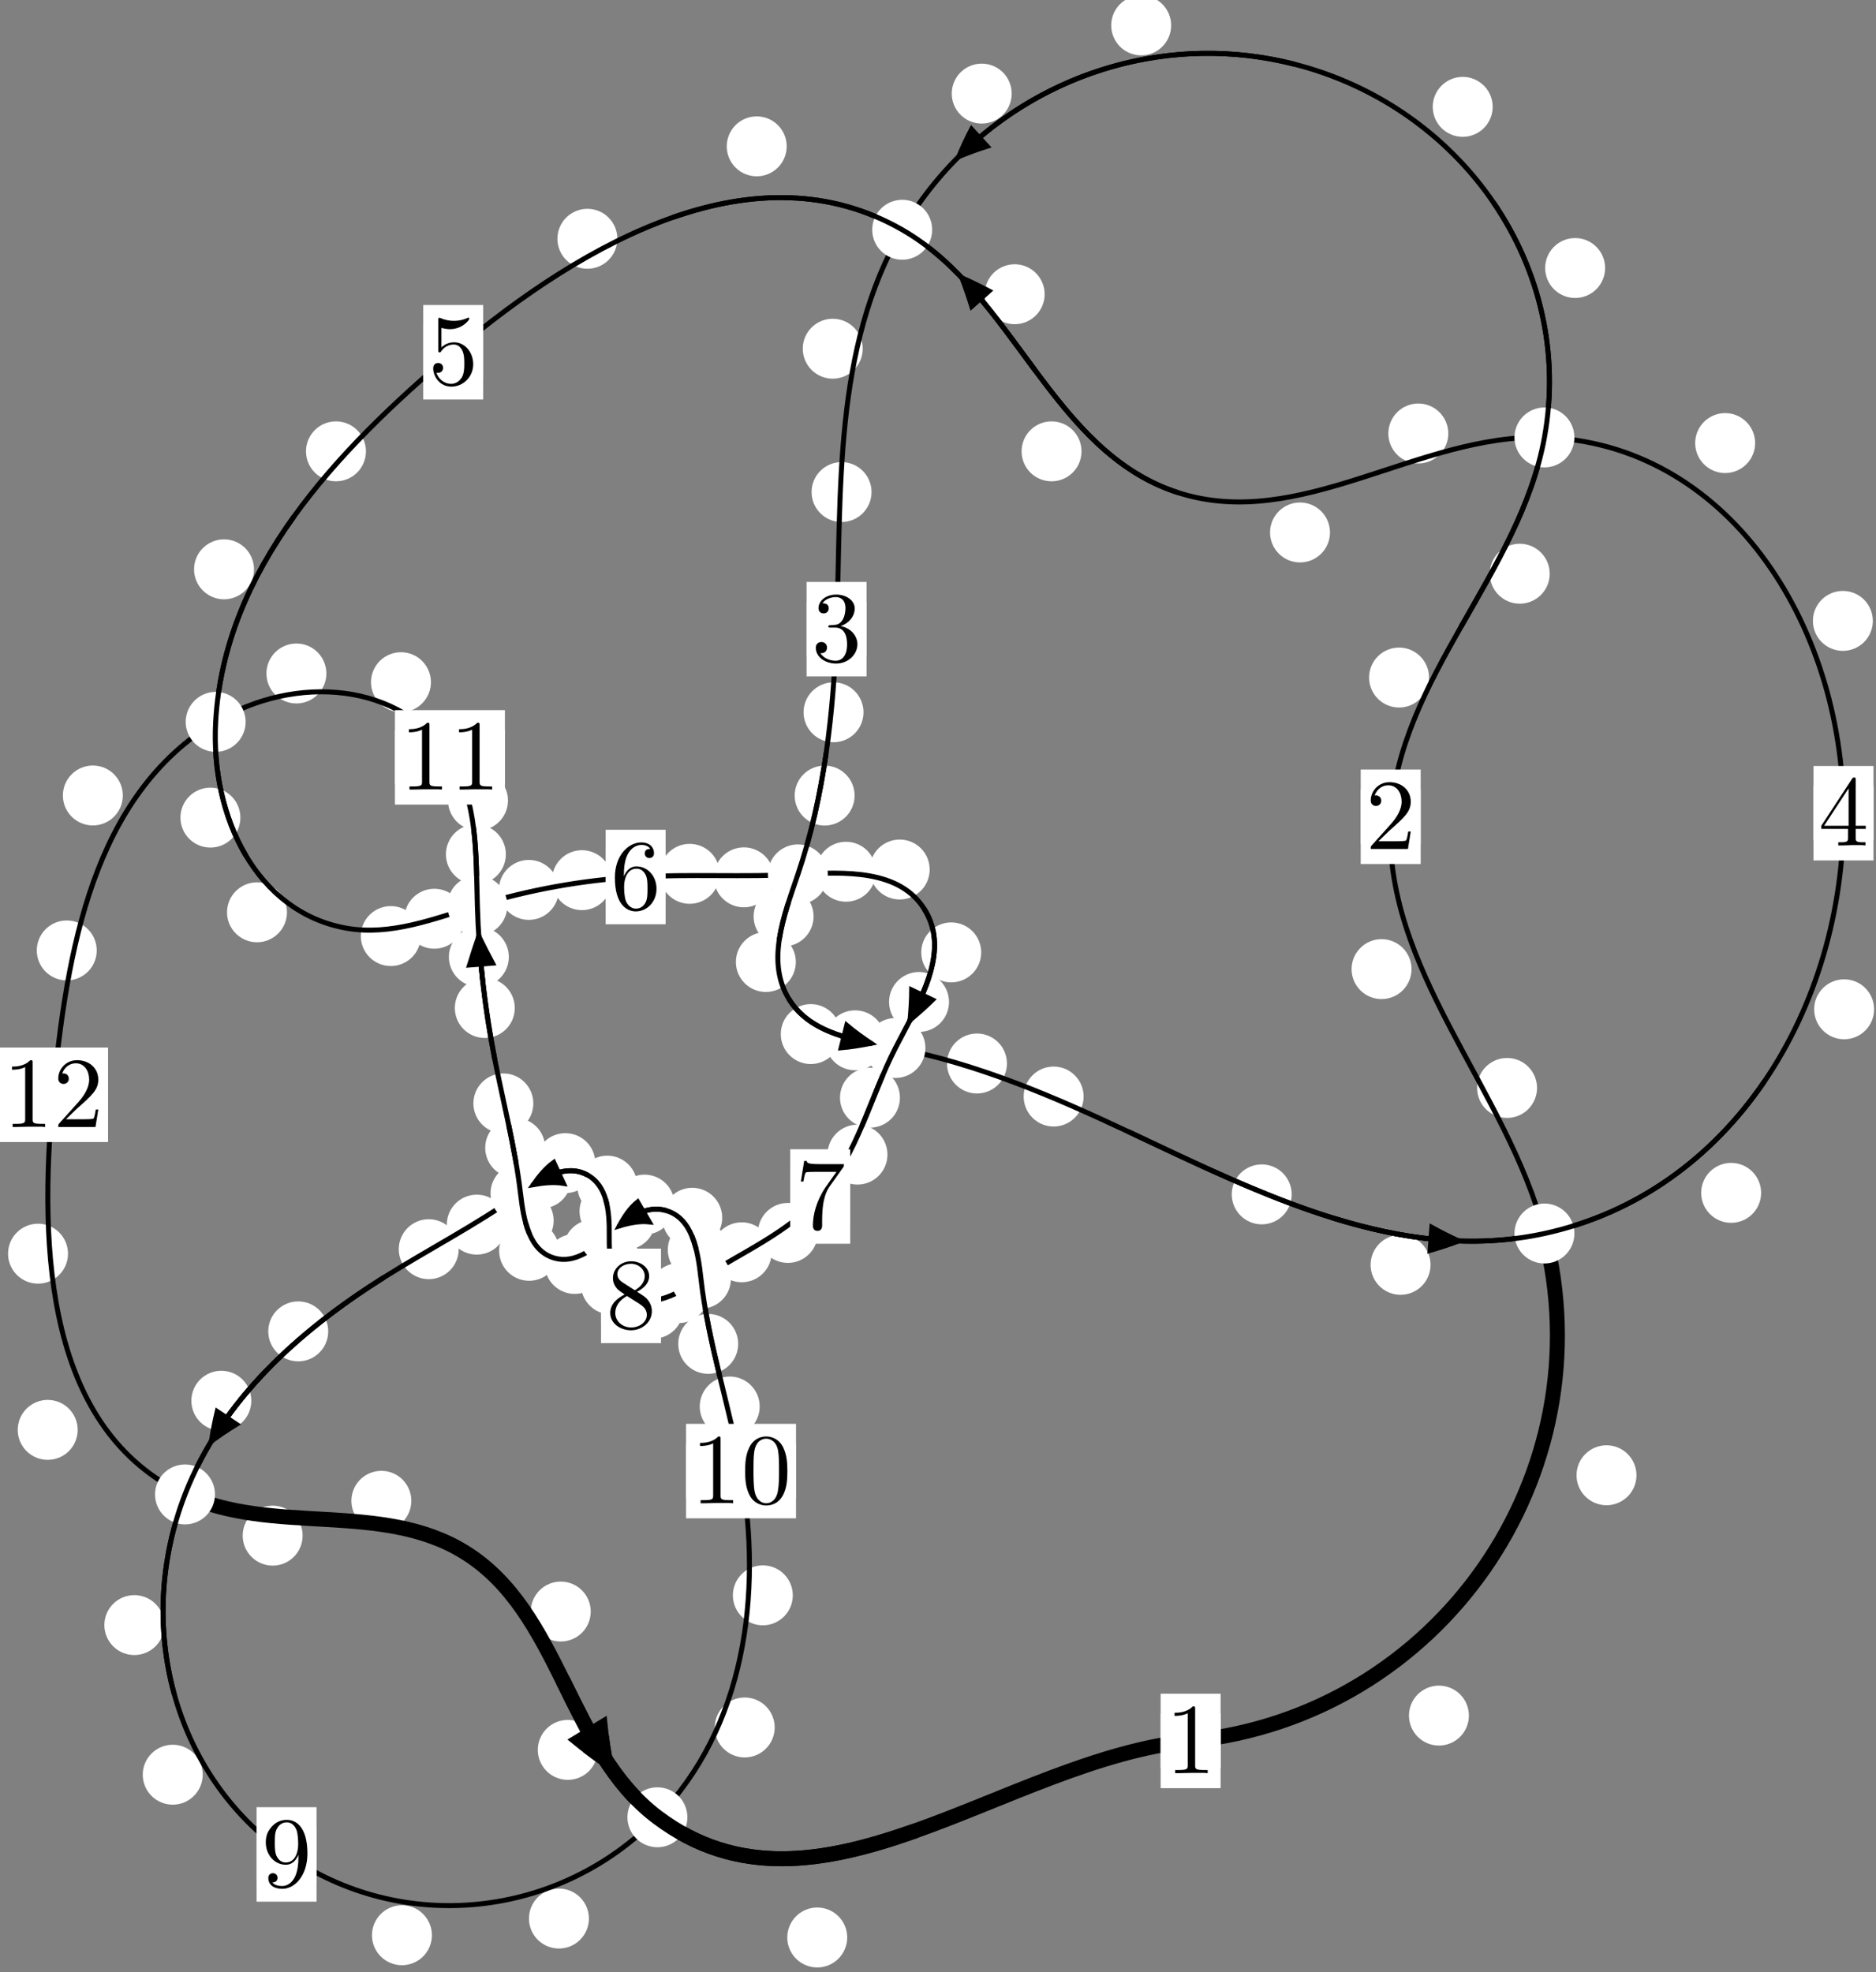 <?xml version="1.0"?>
<!-- Created by MetaPost 1.999 on 2021.07.06:0010 -->
<svg version="1.1" xmlns="http://www.w3.org/2000/svg" xmlns:xlink="http://www.w3.org/1999/xlink" width="187.061" height="196.644" viewBox="0 0 187.061 196.644">
<rect x="0" y="0" width="187.061" height="196.644" fill="#808080" stroke="none"/>
<!-- Original BoundingBox: -154.188660 -73.185211 32.872467 123.458664 -->
  <defs>
    <g transform="scale(0.01,0.01)" id="GLYPHcmr10_48">
      <path style="fill-rule: evenodd;" d="M460 -320C460 -400,455 -480,420 -554C374 -650,292 -666,250 -666C190 -666,117 -640,76 -547C44 -478,39 -400,39 -320C39 -245,43 -155,84 -79C127 2,200 22,249 22C303 22,379 1,423 -94C455 -163,460 -241,460 -320M249 -0C210 -0,151 -25,133 -121C122 -181,122 -273,122 -332C122 -396,122 -462,130 -516C149 -635,224 -644,249 -644C282 -644,348 -626,367 -527C377 -471,377 -395,377 -332C377 -257,377 -189,366 -125C351 -30,294 -0,249 -0"></path>
    </g>
    <g transform="scale(0.01,0.01)" id="GLYPHcmr10_49">
      <path style="fill-rule: evenodd;" d="M294 -640C294 -664,294 -666,271 -666C209 -602,121 -602,89 -602L89 -571C109 -571,168 -571,220 -597L220 -79C220 -43,217 -31,127 -31L95 -31L95 -0L257 -0L130 -3L217 -3L257 -3L297 -3L384 -3L419 -0L419 -31L387 -31C297 -31,294 -42,294 -79"></path>
    </g>
    <g transform="scale(0.01,0.01)" id="GLYPHcmr10_50">
      <path style="fill-rule: evenodd;" d="M127 -77L233 -180C389 -318,449 -372,449 -472C449 -586,359 -666,237 -666C124 -666,50 -574,50 -485C50 -429,100 -429,103 -429C120 -429,155 -441,155 -482C155 -508,137 -534,102 -534C94 -534,92 -534,89 -533C112 -598,166 -635,224 -635C315 -635,358 -554,358 -472C358 -392,308 -313,253 -251L61 -37C50 -26,50 -24,50 -0L421 -0L449 -174L424 -174C419 -144,412 -100,402 -85C395 -77,329 -77,307 -77"></path>
    </g>
    <g transform="scale(0.01,0.01)" id="GLYPHcmr10_51">
      <path style="fill-rule: evenodd;" d="M290 -352C372 -379,430 -449,430 -528C430 -610,342 -666,246 -666C145 -666,69 -606,69 -530C69 -497,91 -478,120 -478C151 -478,171 -500,171 -529C171 -579,124 -579,109 -579C140 -628,206 -641,242 -641C283 -641,338 -619,338 -529C338 -517,336 -459,310 -415C280 -367,246 -364,221 -363C213 -362,189 -360,182 -360C174 -359,167 -358,167 -348C167 -337,174 -337,191 -337L235 -337C317 -337,354 -269,354 -171C354 -35,285 -6,241 -6C198 -6,123 -23,88 -82C123 -77,154 -99,154 -137C154 -173,127 -193,98 -193C74 -193,42 -179,42 -135C42 -44,135 22,244 22C366 22,457 -69,457 -171C457 -253,394 -331,290 -352"></path>
    </g>
    <g transform="scale(0.01,0.01)" id="GLYPHcmr10_52">
      <path style="fill-rule: evenodd;" d="M294 -165L294 -78C294 -42,292 -31,218 -31L197 -31L197 -0L332 -0L238 -3L290 -3L332 -3L374 -3L427 -3L468 -0L468 -31L447 -31C373 -31,371 -42,371 -78L371 -165L471 -165L471 -196L371 -196L371 -651C371 -671,371 -677,355 -677C346 -677,343 -677,335 -665L28 -196L28 -165M300 -196L56 -196L300 -569"></path>
    </g>
    <g transform="scale(0.01,0.01)" id="GLYPHcmr10_53">
      <path style="fill-rule: evenodd;" d="M449 -201C449 -320,367 -420,259 -420C211 -420,168 -404,132 -369L132 -564C152 -558,185 -551,217 -551C340 -551,410 -642,410 -655C410 -661,407 -666,400 -666C399 -666,397 -666,392 -663C372 -654,323 -634,256 -634C216 -634,170 -641,123 -662C115 -665,113 -665,111 -665C101 -665,101 -657,101 -641L101 -345C101 -327,101 -319,115 -319C122 -319,124 -322,128 -328C139 -344,176 -398,257 -398C309 -398,334 -352,342 -334C358 -297,360 -258,360 -208C360 -173,360 -113,336 -71C312 -32,275 -6,229 -6C156 -6,99 -59,82 -118C85 -117,88 -116,99 -116C132 -116,149 -141,149 -165C149 -189,132 -214,99 -214C85 -214,50 -207,50 -161C50 -75,119 22,231 22C347 22,449 -74,449 -201"></path>
    </g>
    <g transform="scale(0.01,0.01)" id="GLYPHcmr10_54">
      <path style="fill-rule: evenodd;" d="M132 -328L132 -352C132 -605,256 -641,307 -641C331 -641,373 -635,395 -601C380 -601,340 -601,340 -556C340 -525,364 -510,386 -510C402 -510,432 -519,432 -558C432 -618,388 -666,305 -666C177 -666,42 -537,42 -316C42 -49,158 22,251 22C362 22,457 -72,457 -204C457 -331,368 -427,257 -427C189 -427,152 -376,132 -328M251 -6C188 -6,158 -66,152 -81C134 -128,134 -208,134 -226C134 -304,166 -404,256 -404C272 -404,318 -404,349 -342C367 -305,367 -254,367 -205C367 -157,367 -107,350 -71C320 -11,274 -6,251 -6"></path>
    </g>
    <g transform="scale(0.01,0.01)" id="GLYPHcmr10_55">
      <path style="fill-rule: evenodd;" d="M476 -609C485 -621,485 -623,485 -644L242 -644C120 -644,118 -657,114 -676L89 -676L56 -470L81 -470C84 -486,93 -549,106 -561C113 -567,191 -567,204 -567L411 -567C400 -551,321 -442,299 -409C209 -274,176 -135,176 -33C176 -23,176 22,222 22C268 22,268 -23,268 -33L268 -84C268 -139,271 -194,279 -248C283 -271,297 -357,341 -419"></path>
    </g>
    <g transform="scale(0.01,0.01)" id="GLYPHcmr10_56">
      <path style="fill-rule: evenodd;" d="M163 -457C117 -487,113 -521,113 -538C113 -599,178 -641,249 -641C322 -641,386 -589,386 -517C386 -460,347 -412,287 -377M309 -362C381 -399,430 -451,430 -517C430 -609,341 -666,250 -666C150 -666,69 -592,69 -499C69 -481,71 -436,113 -389C124 -377,161 -352,186 -335C128 -306,42 -250,42 -151C42 -45,144 22,249 22C362 22,457 -61,457 -168C457 -204,446 -249,408 -291C389 -312,373 -322,309 -362M209 -320L332 -242C360 -223,407 -193,407 -132C407 -58,332 -6,250 -6C164 -6,92 -68,92 -151C92 -209,124 -273,209 -320"></path>
    </g>
    <g transform="scale(0.01,0.01)" id="GLYPHcmr10_57">
      <path style="fill-rule: evenodd;" d="M367 -318L367 -286C367 -52,263 -6,205 -6C188 -6,134 -8,107 -42C151 -42,159 -71,159 -88C159 -119,135 -134,113 -134C97 -134,67 -125,67 -86C67 -19,121 22,206 22C335 22,457 -114,457 -329C457 -598,342 -666,253 -666C198 -666,149 -648,106 -603C65 -558,42 -516,42 -441C42 -316,130 -218,242 -218C303 -218,344 -260,367 -318M243 -241C227 -241,181 -241,150 -304C132 -341,132 -391,132 -440C132 -494,132 -541,153 -578C180 -628,218 -641,253 -641C299 -641,332 -607,349 -562C361 -530,365 -467,365 -421C365 -338,331 -241,243 -241"></path>
    </g>
  </defs>
  <path d="M146.468 171.07C146.468 170.277,146.154 169.517,145.593 168.956C145.033 168.396,144.272 168.081,143.48 168.081C142.687 168.081,141.927 168.396,141.366 168.956C140.806 169.517,140.491 170.277,140.491 171.07C140.491 171.862,140.806 172.623,141.366 173.183C141.927 173.744,142.687 174.059,143.48 174.059C144.272 174.059,145.033 173.744,145.593 173.183C146.154 172.623,146.468 171.862,146.468 171.07Z" style="fill: rgb(100%,100%,100%);stroke: none;"></path>
  <path d="M121.71 173.599C121.71 172.806,121.395 172.046,120.834 171.485C120.274 170.925,119.514 170.61,118.721 170.61C117.928 170.61,117.168 170.925,116.608 171.485C116.047 172.046,115.732 172.806,115.732 173.599C115.732 174.391,116.047 175.152,116.608 175.712C117.168 176.273,117.928 176.587,118.721 176.587C119.514 176.587,120.274 176.273,120.834 175.712C121.395 175.152,121.71 174.391,121.71 173.599Z" style="fill: rgb(100%,100%,100%);stroke: none;"></path>
  <path d="M153.263 108.484C153.263 107.692,152.948 106.932,152.387 106.371C151.827 105.811,151.066 105.496,150.274 105.496C149.481 105.496,148.721 105.811,148.16 106.371C147.6 106.932,147.285 107.692,147.285 108.484C147.285 109.277,147.6 110.037,148.16 110.598C148.721 111.158,149.481 111.473,150.274 111.473C151.066 111.473,151.827 111.158,152.387 110.598C152.948 110.037,153.263 109.277,153.263 108.484Z" style="fill: rgb(100%,100%,100%);stroke: none;"></path>
  <path d="M163.177 147.106C163.177 146.313,162.862 145.553,162.301 144.993C161.741 144.432,160.981 144.117,160.188 144.117C159.395 144.117,158.635 144.432,158.075 144.993C157.514 145.553,157.199 146.313,157.199 147.106C157.199 147.899,157.514 148.659,158.075 149.219C158.635 149.78,159.395 150.095,160.188 150.095C160.981 150.095,161.741 149.78,162.301 149.219C162.862 148.659,163.177 147.899,163.177 147.106Z" style="fill: rgb(100%,100%,100%);stroke: none;"></path>
  <path d="M142.492 67.562C142.492 66.769,142.178 66.009,141.617 65.449C141.057 64.888,140.296 64.573,139.504 64.573C138.711 64.573,137.951 64.888,137.39 65.449C136.83 66.009,136.515 66.769,136.515 67.562C136.515 68.355,136.83 69.115,137.39 69.675C137.951 70.236,138.711 70.551,139.504 70.551C140.296 70.551,141.057 70.236,141.617 69.675C142.178 69.115,142.492 68.355,142.492 67.562Z" style="fill: rgb(100%,100%,100%);stroke: none;"></path>
  <path d="M140.748 96.636C140.748 95.844,140.433 95.083,139.872 94.523C139.312 93.962,138.552 93.648,137.759 93.648C136.966 93.648,136.206 93.962,135.646 94.523C135.085 95.083,134.77 95.844,134.77 96.636C134.77 97.429,135.085 98.189,135.646 98.75C136.206 99.31,136.966 99.625,137.759 99.625C138.552 99.625,139.312 99.31,139.872 98.75C140.433 98.189,140.748 97.429,140.748 96.636Z" style="fill: rgb(100%,100%,100%);stroke: none;"></path>
  <path d="M160.05 26.725C160.05 25.933,159.735 25.172,159.174 24.612C158.614 24.051,157.854 23.737,157.061 23.737C156.268 23.737,155.508 24.051,154.948 24.612C154.387 25.172,154.072 25.933,154.072 26.725C154.072 27.518,154.387 28.278,154.948 28.839C155.508 29.399,156.268 29.714,157.061 29.714C157.854 29.714,158.614 29.399,159.174 28.839C159.735 28.278,160.05 27.518,160.05 26.725Z" style="fill: rgb(100%,100%,100%);stroke: none;"></path>
  <path d="M154.526 57.208C154.526 56.415,154.211 55.655,153.651 55.095C153.09 54.534,152.33 54.219,151.538 54.219C150.745 54.219,149.985 54.534,149.424 55.095C148.864 55.655,148.549 56.415,148.549 57.208C148.549 58.001,148.864 58.761,149.424 59.321C149.985 59.882,150.745 60.197,151.538 60.197C152.33 60.197,153.09 59.882,153.651 59.321C154.211 58.761,154.526 58.001,154.526 57.208Z" style="fill: rgb(100%,100%,100%);stroke: none;"></path>
  <path d="M116.778 2.53C116.778 1.737,116.463 0.977,115.903 0.417C115.342 -0.144,114.582 -0.459,113.79 -0.459C112.997 -0.459,112.237 -0.144,111.676 0.417C111.116 0.977,110.801 1.737,110.801 2.53C110.801 3.323,111.116 4.083,111.676 4.643C112.237 5.204,112.997 5.519,113.79 5.519C114.582 5.519,115.342 5.204,115.903 4.643C116.463 4.083,116.778 3.323,116.778 2.53Z" style="fill: rgb(100%,100%,100%);stroke: none;"></path>
  <path d="M148.839 10.655C148.839 9.863,148.524 9.103,147.964 8.542C147.403 7.982,146.643 7.667,145.85 7.667C145.058 7.667,144.298 7.982,143.737 8.542C143.177 9.103,142.862 9.863,142.862 10.655C142.862 11.448,143.177 12.208,143.737 12.769C144.298 13.329,145.058 13.644,145.85 13.644C146.643 13.644,147.403 13.329,147.964 12.769C148.524 12.208,148.839 11.448,148.839 10.655Z" style="fill: rgb(100%,100%,100%);stroke: none;"></path>
  <path d="M86.023 34.771C86.023 33.979,85.708 33.218,85.148 32.658C84.587 32.097,83.827 31.783,83.035 31.783C82.242 31.783,81.482 32.097,80.921 32.658C80.361 33.218,80.046 33.979,80.046 34.771C80.046 35.564,80.361 36.324,80.921 36.885C81.482 37.445,82.242 37.76,83.035 37.76C83.827 37.76,84.587 37.445,85.148 36.885C85.708 36.324,86.023 35.564,86.023 34.771Z" style="fill: rgb(100%,100%,100%);stroke: none;"></path>
  <path d="M100.879 9.333C100.879 8.54,100.564 7.78,100.004 7.219C99.443 6.659,98.683 6.344,97.891 6.344C97.098 6.344,96.338 6.659,95.777 7.219C95.217 7.78,94.902 8.54,94.902 9.333C94.902 10.125,95.217 10.886,95.777 11.446C96.338 12.007,97.098 12.321,97.891 12.321C98.683 12.321,99.443 12.007,100.004 11.446C100.564 10.886,100.879 10.125,100.879 9.333Z" style="fill: rgb(100%,100%,100%);stroke: none;"></path>
  <path d="M86.102 71.026C86.102 70.233,85.788 69.473,85.227 68.913C84.667 68.352,83.906 68.037,83.114 68.037C82.321 68.037,81.561 68.352,81 68.913C80.44 69.473,80.125 70.233,80.125 71.026C80.125 71.819,80.44 72.579,81 73.139C81.561 73.7,82.321 74.015,83.114 74.015C83.906 74.015,84.667 73.7,85.227 73.139C85.788 72.579,86.102 71.819,86.102 71.026Z" style="fill: rgb(100%,100%,100%);stroke: none;"></path>
  <path d="M86.903 49.066C86.903 48.274,86.588 47.514,86.027 46.953C85.467 46.393,84.707 46.078,83.914 46.078C83.121 46.078,82.361 46.393,81.801 46.953C81.24 47.514,80.925 48.274,80.925 49.066C80.925 49.859,81.24 50.619,81.801 51.18C82.361 51.74,83.121 52.055,83.914 52.055C84.707 52.055,85.467 51.74,86.027 51.18C86.588 50.619,86.903 49.859,86.903 49.066Z" style="fill: rgb(100%,100%,100%);stroke: none;"></path>
  <path d="M81.125 91.383C81.125 90.591,80.81 89.831,80.249 89.27C79.689 88.71,78.928 88.395,78.136 88.395C77.343 88.395,76.583 88.71,76.022 89.27C75.462 89.831,75.147 90.591,75.147 91.383C75.147 92.176,75.462 92.936,76.022 93.497C76.583 94.057,77.343 94.372,78.136 94.372C78.928 94.372,79.689 94.057,80.249 93.497C80.81 92.936,81.125 92.176,81.125 91.383Z" style="fill: rgb(100%,100%,100%);stroke: none;"></path>
  <path d="M85.216 79.331C85.216 78.538,84.901 77.778,84.341 77.217C83.78 76.657,83.02 76.342,82.227 76.342C81.435 76.342,80.675 76.657,80.114 77.217C79.554 77.778,79.239 78.538,79.239 79.331C79.239 80.123,79.554 80.884,80.114 81.444C80.675 82.005,81.435 82.319,82.227 82.319C83.02 82.319,83.78 82.005,84.341 81.444C84.901 80.884,85.216 80.123,85.216 79.331Z" style="fill: rgb(100%,100%,100%);stroke: none;"></path>
  <path d="M83.831 103.114C83.831 102.321,83.516 101.561,82.956 101.001C82.396 100.44,81.635 100.125,80.843 100.125C80.05 100.125,79.29 100.44,78.729 101.001C78.169 101.561,77.854 102.321,77.854 103.114C77.854 103.907,78.169 104.667,78.729 105.227C79.29 105.788,80.05 106.103,80.843 106.103C81.635 106.103,82.396 105.788,82.956 105.227C83.516 104.667,83.831 103.907,83.831 103.114Z" style="fill: rgb(100%,100%,100%);stroke: none;"></path>
  <path d="M79.354 95.926C79.354 95.133,79.039 94.373,78.478 93.813C77.918 93.252,77.158 92.937,76.365 92.937C75.572 92.937,74.812 93.252,74.252 93.813C73.691 94.373,73.376 95.133,73.376 95.926C73.376 96.719,73.691 97.479,74.252 98.039C74.812 98.6,75.572 98.915,76.365 98.915C77.158 98.915,77.918 98.6,78.478 98.039C79.039 97.479,79.354 96.719,79.354 95.926Z" style="fill: rgb(100%,100%,100%);stroke: none;"></path>
  <path d="M100.405 106.048C100.405 105.255,100.091 104.495,99.53 103.935C98.97 103.374,98.209 103.059,97.417 103.059C96.624 103.059,95.864 103.374,95.303 103.935C94.743 104.495,94.428 105.255,94.428 106.048C94.428 106.841,94.743 107.601,95.303 108.161C95.864 108.722,96.624 109.037,97.417 109.037C98.209 109.037,98.97 108.722,99.53 108.161C100.091 107.601,100.405 106.841,100.405 106.048Z" style="fill: rgb(100%,100%,100%);stroke: none;"></path>
  <path d="M88.255 103.735C88.255 102.942,87.94 102.182,87.38 101.622C86.819 101.061,86.059 100.746,85.267 100.746C84.474 100.746,83.714 101.061,83.153 101.622C82.593 102.182,82.278 102.942,82.278 103.735C82.278 104.528,82.593 105.288,83.153 105.848C83.714 106.409,84.474 106.724,85.267 106.724C86.059 106.724,86.819 106.409,87.38 105.848C87.94 105.288,88.255 104.528,88.255 103.735Z" style="fill: rgb(100%,100%,100%);stroke: none;"></path>
  <path d="M128.799 119.098C128.799 118.305,128.484 117.545,127.924 116.985C127.363 116.424,126.603 116.109,125.811 116.109C125.018 116.109,124.258 116.424,123.697 116.985C123.137 117.545,122.822 118.305,122.822 119.098C122.822 119.891,123.137 120.651,123.697 121.211C124.258 121.772,125.018 122.087,125.811 122.087C126.603 122.087,127.363 121.772,127.924 121.211C128.484 120.651,128.799 119.891,128.799 119.098Z" style="fill: rgb(100%,100%,100%);stroke: none;"></path>
  <path d="M108.049 109.342C108.049 108.549,107.734 107.789,107.174 107.229C106.613 106.668,105.853 106.353,105.061 106.353C104.268 106.353,103.508 106.668,102.947 107.229C102.387 107.789,102.072 108.549,102.072 109.342C102.072 110.135,102.387 110.895,102.947 111.455C103.508 112.016,104.268 112.331,105.061 112.331C105.853 112.331,106.613 112.016,107.174 111.455C107.734 110.895,108.049 110.135,108.049 109.342Z" style="fill: rgb(100%,100%,100%);stroke: none;"></path>
  <path d="M175.606 118.947C175.606 118.154,175.291 117.394,174.731 116.833C174.17 116.273,173.41 115.958,172.617 115.958C171.825 115.958,171.064 116.273,170.504 116.833C169.944 117.394,169.629 118.154,169.629 118.947C169.629 119.739,169.944 120.5,170.504 121.06C171.064 121.621,171.825 121.935,172.617 121.935C173.41 121.935,174.17 121.621,174.731 121.06C175.291 120.5,175.606 119.739,175.606 118.947Z" style="fill: rgb(100%,100%,100%);stroke: none;"></path>
  <path d="M142.643 126.123C142.643 125.331,142.328 124.57,141.767 124.01C141.207 123.45,140.447 123.135,139.654 123.135C138.861 123.135,138.101 123.45,137.541 124.01C136.98 124.57,136.665 125.331,136.665 126.123C136.665 126.916,136.98 127.676,137.541 128.237C138.101 128.797,138.861 129.112,139.654 129.112C140.447 129.112,141.207 128.797,141.767 128.237C142.328 127.676,142.643 126.916,142.643 126.123Z" style="fill: rgb(100%,100%,100%);stroke: none;"></path>
  <path d="M186.746 61.913C186.746 61.12,186.431 60.36,185.871 59.799C185.31 59.239,184.55 58.924,183.758 58.924C182.965 58.924,182.205 59.239,181.644 59.799C181.084 60.36,180.769 61.12,180.769 61.913C180.769 62.705,181.084 63.466,181.644 64.026C182.205 64.586,182.965 64.901,183.758 64.901C184.55 64.901,185.31 64.586,185.871 64.026C186.431 63.466,186.746 62.705,186.746 61.913Z" style="fill: rgb(100%,100%,100%);stroke: none;"></path>
  <path d="M186.872 100.642C186.872 99.849,186.558 99.089,185.997 98.529C185.437 97.968,184.676 97.653,183.884 97.653C183.091 97.653,182.331 97.968,181.77 98.529C181.21 99.089,180.895 99.849,180.895 100.642C180.895 101.435,181.21 102.195,181.77 102.755C182.331 103.316,183.091 103.631,183.884 103.631C184.676 103.631,185.437 103.316,185.997 102.755C186.558 102.195,186.872 101.435,186.872 100.642Z" style="fill: rgb(100%,100%,100%);stroke: none;"></path>
  <path d="M144.413 43.225C144.413 42.433,144.098 41.672,143.537 41.112C142.977 40.551,142.217 40.236,141.424 40.236C140.631 40.236,139.871 40.551,139.311 41.112C138.75 41.672,138.435 42.433,138.435 43.225C138.435 44.018,138.75 44.778,139.311 45.339C139.871 45.899,140.631 46.214,141.424 46.214C142.217 46.214,142.977 45.899,143.537 45.339C144.098 44.778,144.413 44.018,144.413 43.225Z" style="fill: rgb(100%,100%,100%);stroke: none;"></path>
  <path d="M175.009 44.182C175.009 43.389,174.694 42.629,174.133 42.069C173.573 41.508,172.812 41.193,172.02 41.193C171.227 41.193,170.467 41.508,169.906 42.069C169.346 42.629,169.031 43.389,169.031 44.182C169.031 44.975,169.346 45.735,169.906 46.295C170.467 46.856,171.227 47.171,172.02 47.171C172.812 47.171,173.573 46.856,174.133 46.295C174.694 45.735,175.009 44.975,175.009 44.182Z" style="fill: rgb(100%,100%,100%);stroke: none;"></path>
  <path d="M107.841 45.007C107.841 44.214,107.527 43.454,106.966 42.893C106.406 42.333,105.645 42.018,104.853 42.018C104.06 42.018,103.3 42.333,102.739 42.893C102.179 43.454,101.864 44.214,101.864 45.007C101.864 45.799,102.179 46.56,102.739 47.12C103.3 47.681,104.06 47.995,104.853 47.995C105.645 47.995,106.406 47.681,106.966 47.12C107.527 46.56,107.841 45.799,107.841 45.007Z" style="fill: rgb(100%,100%,100%);stroke: none;"></path>
  <path d="M132.617 53.094C132.617 52.302,132.302 51.542,131.741 50.981C131.181 50.421,130.421 50.106,129.628 50.106C128.835 50.106,128.075 50.421,127.515 50.981C126.954 51.542,126.639 52.302,126.639 53.094C126.639 53.887,126.954 54.647,127.515 55.208C128.075 55.768,128.835 56.083,129.628 56.083C130.421 56.083,131.181 55.768,131.741 55.208C132.302 54.647,132.617 53.887,132.617 53.094Z" style="fill: rgb(100%,100%,100%);stroke: none;"></path>
  <path d="M78.443 14.593C78.443 13.8,78.128 13.04,77.568 12.479C77.007 11.919,76.247 11.604,75.454 11.604C74.662 11.604,73.901 11.919,73.341 12.479C72.78 13.04,72.466 13.8,72.466 14.593C72.466 15.385,72.78 16.146,73.341 16.706C73.901 17.267,74.662 17.581,75.454 17.581C76.247 17.581,77.007 17.267,77.568 16.706C78.128 16.146,78.443 15.385,78.443 14.593Z" style="fill: rgb(100%,100%,100%);stroke: none;"></path>
  <path d="M104.164 29.34C104.164 28.547,103.849 27.787,103.288 27.226C102.728 26.666,101.967 26.351,101.175 26.351C100.382 26.351,99.622 26.666,99.061 27.226C98.501 27.787,98.186 28.547,98.186 29.34C98.186 30.132,98.501 30.892,99.061 31.453C99.622 32.013,100.382 32.328,101.175 32.328C101.967 32.328,102.728 32.013,103.288 31.453C103.849 30.892,104.164 30.132,104.164 29.34Z" style="fill: rgb(100%,100%,100%);stroke: none;"></path>
  <path d="M36.489 45.005C36.489 44.213,36.174 43.452,35.613 42.892C35.053 42.331,34.293 42.017,33.5 42.017C32.707 42.017,31.947 42.331,31.387 42.892C30.826 43.452,30.511 44.213,30.511 45.005C30.511 45.798,30.826 46.558,31.387 47.119C31.947 47.679,32.707 47.994,33.5 47.994C34.293 47.994,35.053 47.679,35.613 47.119C36.174 46.558,36.489 45.798,36.489 45.005Z" style="fill: rgb(100%,100%,100%);stroke: none;"></path>
  <path d="M61.559 23.811C61.559 23.018,61.244 22.258,60.683 21.697C60.123 21.137,59.363 20.822,58.57 20.822C57.777 20.822,57.017 21.137,56.457 21.697C55.896 22.258,55.581 23.018,55.581 23.811C55.581 24.603,55.896 25.364,56.457 25.924C57.017 26.485,57.777 26.8,58.57 26.8C59.363 26.8,60.123 26.485,60.683 25.924C61.244 25.364,61.559 24.603,61.559 23.811Z" style="fill: rgb(100%,100%,100%);stroke: none;"></path>
  <path d="M23.969 81.528C23.969 80.735,23.655 79.975,23.094 79.414C22.534 78.854,21.773 78.539,20.981 78.539C20.188 78.539,19.428 78.854,18.867 79.414C18.307 79.975,17.992 80.735,17.992 81.528C17.992 82.32,18.307 83.081,18.867 83.641C19.428 84.202,20.188 84.516,20.981 84.516C21.773 84.516,22.534 84.202,23.094 83.641C23.655 83.081,23.969 82.32,23.969 81.528Z" style="fill: rgb(100%,100%,100%);stroke: none;"></path>
  <path d="M25.328 56.771C25.328 55.978,25.013 55.218,24.452 54.658C23.892 54.097,23.132 53.782,22.339 53.782C21.546 53.782,20.786 54.097,20.226 54.658C19.665 55.218,19.35 55.978,19.35 56.771C19.35 57.564,19.665 58.324,20.226 58.884C20.786 59.445,21.546 59.76,22.339 59.76C23.132 59.76,23.892 59.445,24.452 58.884C25.013 58.324,25.328 57.564,25.328 56.771Z" style="fill: rgb(100%,100%,100%);stroke: none;"></path>
  <path d="M41.956 93.34C41.956 92.548,41.641 91.788,41.08 91.227C40.52 90.667,39.76 90.352,38.967 90.352C38.174 90.352,37.414 90.667,36.854 91.227C36.293 91.788,35.978 92.548,35.978 93.34C35.978 94.133,36.293 94.893,36.854 95.454C37.414 96.014,38.174 96.329,38.967 96.329C39.76 96.329,40.52 96.014,41.08 95.454C41.641 94.893,41.956 94.133,41.956 93.34Z" style="fill: rgb(100%,100%,100%);stroke: none;"></path>
  <path d="M28.615 90.97C28.615 90.178,28.3 89.418,27.739 88.857C27.179 88.297,26.419 87.982,25.626 87.982C24.833 87.982,24.073 88.297,23.513 88.857C22.952 89.418,22.637 90.178,22.637 90.97C22.637 91.763,22.952 92.523,23.513 93.084C24.073 93.644,24.833 93.959,25.626 93.959C26.419 93.959,27.179 93.644,27.739 93.084C28.3 92.523,28.615 91.763,28.615 90.97Z" style="fill: rgb(100%,100%,100%);stroke: none;"></path>
  <path d="M55.719 88.737C55.719 87.944,55.404 87.184,54.844 86.623C54.283 86.063,53.523 85.748,52.73 85.748C51.938 85.748,51.178 86.063,50.617 86.623C50.057 87.184,49.742 87.944,49.742 88.737C49.742 89.529,50.057 90.29,50.617 90.85C51.178 91.41,51.938 91.725,52.73 91.725C53.523 91.725,54.283 91.41,54.844 90.85C55.404 90.29,55.719 89.529,55.719 88.737Z" style="fill: rgb(100%,100%,100%);stroke: none;"></path>
  <path d="M46.296 91.612C46.296 90.82,45.981 90.059,45.421 89.499C44.86 88.938,44.1 88.623,43.308 88.623C42.515 88.623,41.755 88.938,41.194 89.499C40.634 90.059,40.319 90.82,40.319 91.612C40.319 92.405,40.634 93.165,41.194 93.726C41.755 94.286,42.515 94.601,43.308 94.601C44.1 94.601,44.86 94.286,45.421 93.726C45.981 93.165,46.296 92.405,46.296 91.612Z" style="fill: rgb(100%,100%,100%);stroke: none;"></path>
  <path d="M71.757 87.135C71.757 86.342,71.442 85.582,70.882 85.022C70.321 84.461,69.561 84.146,68.768 84.146C67.976 84.146,67.215 84.461,66.655 85.022C66.095 85.582,65.78 86.342,65.78 87.135C65.78 87.928,66.095 88.688,66.655 89.248C67.215 89.809,67.976 90.124,68.768 90.124C69.561 90.124,70.321 89.809,70.882 89.248C71.442 88.688,71.757 87.928,71.757 87.135Z" style="fill: rgb(100%,100%,100%);stroke: none;"></path>
  <path d="M61.015 87.767C61.015 86.974,60.7 86.214,60.14 85.653C59.579 85.093,58.819 84.778,58.026 84.778C57.234 84.778,56.473 85.093,55.913 85.653C55.353 86.214,55.038 86.974,55.038 87.767C55.038 88.559,55.353 89.319,55.913 89.88C56.473 90.44,57.234 90.755,58.026 90.755C58.819 90.755,59.579 90.44,60.14 89.88C60.7 89.319,61.015 88.559,61.015 87.767Z" style="fill: rgb(100%,100%,100%);stroke: none;"></path>
  <path d="M87.345 86.927C87.345 86.134,87.031 85.374,86.47 84.813C85.91 84.253,85.149 83.938,84.357 83.938C83.564 83.938,82.804 84.253,82.243 84.813C81.683 85.374,81.368 86.134,81.368 86.927C81.368 87.719,81.683 88.479,82.243 89.04C82.804 89.6,83.564 89.915,84.357 89.915C85.149 89.915,85.91 89.6,86.47 89.04C87.031 88.479,87.345 87.719,87.345 86.927Z" style="fill: rgb(100%,100%,100%);stroke: none;"></path>
  <path d="M77.161 87.485C77.161 86.692,76.846 85.932,76.286 85.371C75.725 84.811,74.965 84.496,74.172 84.496C73.38 84.496,72.619 84.811,72.059 85.371C71.498 85.932,71.184 86.692,71.184 87.485C71.184 88.277,71.498 89.038,72.059 89.598C72.619 90.159,73.38 90.474,74.172 90.474C74.965 90.474,75.725 90.159,76.286 89.598C76.846 89.038,77.161 88.277,77.161 87.485Z" style="fill: rgb(100%,100%,100%);stroke: none;"></path>
  <path d="M97.839 94.968C97.839 94.175,97.524 93.415,96.964 92.855C96.403 92.294,95.643 91.979,94.85 91.979C94.058 91.979,93.298 92.294,92.737 92.855C92.177 93.415,91.862 94.175,91.862 94.968C91.862 95.761,92.177 96.521,92.737 97.081C93.298 97.642,94.058 97.957,94.85 97.957C95.643 97.957,96.403 97.642,96.964 97.081C97.524 96.521,97.839 95.761,97.839 94.968Z" style="fill: rgb(100%,100%,100%);stroke: none;"></path>
  <path d="M92.701 86.705C92.701 85.912,92.386 85.152,91.826 84.592C91.266 84.031,90.505 83.716,89.713 83.716C88.92 83.716,88.16 84.031,87.599 84.592C87.039 85.152,86.724 85.912,86.724 86.705C86.724 87.498,87.039 88.258,87.599 88.818C88.16 89.379,88.92 89.694,89.713 89.694C90.505 89.694,91.266 89.379,91.826 88.818C92.386 88.258,92.701 87.498,92.701 86.705Z" style="fill: rgb(100%,100%,100%);stroke: none;"></path>
  <path d="M89.735 109.455C89.735 108.663,89.42 107.902,88.86 107.342C88.299 106.781,87.539 106.466,86.747 106.466C85.954 106.466,85.194 106.781,84.633 107.342C84.073 107.902,83.758 108.663,83.758 109.455C83.758 110.248,84.073 111.008,84.633 111.569C85.194 112.129,85.954 112.444,86.747 112.444C87.539 112.444,88.299 112.129,88.86 111.569C89.42 111.008,89.735 110.248,89.735 109.455Z" style="fill: rgb(100%,100%,100%);stroke: none;"></path>
  <path d="M94.628 99.911C94.628 99.118,94.313 98.358,93.753 97.797C93.192 97.237,92.432 96.922,91.64 96.922C90.847 96.922,90.087 97.237,89.526 97.797C88.966 98.358,88.651 99.118,88.651 99.911C88.651 100.703,88.966 101.463,89.526 102.024C90.087 102.584,90.847 102.899,91.64 102.899C92.432 102.899,93.192 102.584,93.753 102.024C94.313 101.463,94.628 100.703,94.628 99.911Z" style="fill: rgb(100%,100%,100%);stroke: none;"></path>
  <path d="M81.549 122.941C81.549 122.148,81.234 121.388,80.673 120.828C80.113 120.267,79.353 119.952,78.56 119.952C77.767 119.952,77.007 120.267,76.447 120.828C75.886 121.388,75.571 122.148,75.571 122.941C75.571 123.734,75.886 124.494,76.447 125.054C77.007 125.615,77.767 125.93,78.56 125.93C79.353 125.93,80.113 125.615,80.673 125.054C81.234 124.494,81.549 123.734,81.549 122.941Z" style="fill: rgb(100%,100%,100%);stroke: none;"></path>
  <path d="M88.491 115.132C88.491 114.339,88.176 113.579,87.615 113.018C87.055 112.458,86.295 112.143,85.502 112.143C84.709 112.143,83.949 112.458,83.389 113.018C82.828 113.579,82.513 114.339,82.513 115.132C82.513 115.924,82.828 116.684,83.389 117.245C83.949 117.805,84.709 118.12,85.502 118.12C86.295 118.12,87.055 117.805,87.615 117.245C88.176 116.684,88.491 115.924,88.491 115.132Z" style="fill: rgb(100%,100%,100%);stroke: none;"></path>
  <path d="M70.661 128.945C70.661 128.153,70.346 127.393,69.785 126.832C69.225 126.272,68.464 125.957,67.672 125.957C66.879 125.957,66.119 126.272,65.558 126.832C64.998 127.393,64.683 128.153,64.683 128.945C64.683 129.738,64.998 130.498,65.558 131.059C66.119 131.619,66.879 131.934,67.672 131.934C68.464 131.934,69.225 131.619,69.785 131.059C70.346 130.498,70.661 129.738,70.661 128.945Z" style="fill: rgb(100%,100%,100%);stroke: none;"></path>
  <path d="M76.947 124.872C76.947 124.08,76.632 123.319,76.072 122.759C75.511 122.198,74.751 121.884,73.959 121.884C73.166 121.884,72.406 122.198,71.845 122.759C71.285 123.319,70.97 124.08,70.97 124.872C70.97 125.665,71.285 126.425,71.845 126.986C72.406 127.546,73.166 127.861,73.959 127.861C74.751 127.861,75.511 127.546,76.072 126.986C76.632 126.425,76.947 125.665,76.947 124.872Z" style="fill: rgb(100%,100%,100%);stroke: none;"></path>
  <path d="M63.908 128.078C63.908 127.285,63.593 126.525,63.033 125.964C62.472 125.404,61.712 125.089,60.919 125.089C60.127 125.089,59.367 125.404,58.806 125.964C58.246 126.525,57.931 127.285,57.931 128.078C57.931 128.87,58.246 129.631,58.806 130.191C59.367 130.752,60.127 131.066,60.919 131.066C61.712 131.066,62.472 130.752,63.033 130.191C63.593 129.631,63.908 128.87,63.908 128.078Z" style="fill: rgb(100%,100%,100%);stroke: none;"></path>
  <path d="M68.139 130.492C68.139 129.699,67.825 128.939,67.264 128.379C66.704 127.818,65.943 127.503,65.151 127.503C64.358 127.503,63.598 127.818,63.037 128.379C62.477 128.939,62.162 129.699,62.162 130.492C62.162 131.285,62.477 132.045,63.037 132.605C63.598 133.166,64.358 133.481,65.151 133.481C65.943 133.481,66.704 133.166,67.264 132.605C67.825 132.045,68.139 131.285,68.139 130.492Z" style="fill: rgb(100%,100%,100%);stroke: none;"></path>
  <path d="M63.765 120.787C63.765 119.995,63.45 119.234,62.889 118.674C62.329 118.113,61.569 117.799,60.776 117.799C59.983 117.799,59.223 118.113,58.663 118.674C58.102 119.234,57.787 119.995,57.787 120.787C57.787 121.58,58.102 122.34,58.663 122.901C59.223 123.461,59.983 123.776,60.776 123.776C61.569 123.776,62.329 123.461,62.889 122.901C63.45 122.34,63.765 121.58,63.765 120.787Z" style="fill: rgb(100%,100%,100%);stroke: none;"></path>
  <path d="M63.711 125.488C63.711 124.696,63.396 123.936,62.836 123.375C62.275 122.815,61.515 122.5,60.722 122.5C59.93 122.5,59.17 122.815,58.609 123.375C58.049 123.936,57.734 124.696,57.734 125.488C57.734 126.281,58.049 127.041,58.609 127.602C59.17 128.162,59.93 128.477,60.722 128.477C61.515 128.477,62.275 128.162,62.836 127.602C63.396 127.041,63.711 126.281,63.711 125.488Z" style="fill: rgb(100%,100%,100%);stroke: none;"></path>
  <path d="M59.362 115.983C59.362 115.19,59.047 114.43,58.487 113.87C57.926 113.309,57.166 112.994,56.373 112.994C55.581 112.994,54.82 113.309,54.26 113.87C53.7 114.43,53.385 115.19,53.385 115.983C53.385 116.776,53.7 117.536,54.26 118.096C54.82 118.657,55.581 118.972,56.373 118.972C57.166 118.972,57.926 118.657,58.487 118.096C59.047 117.536,59.362 116.776,59.362 115.983Z" style="fill: rgb(100%,100%,100%);stroke: none;"></path>
  <path d="M63.539 118.225C63.539 117.433,63.224 116.673,62.663 116.112C62.103 115.552,61.343 115.237,60.55 115.237C59.757 115.237,58.997 115.552,58.437 116.112C57.876 116.673,57.561 117.433,57.561 118.225C57.561 119.018,57.876 119.778,58.437 120.339C58.997 120.899,59.757 121.214,60.55 121.214C61.343 121.214,62.103 120.899,62.663 120.339C63.224 119.778,63.539 119.018,63.539 118.225Z" style="fill: rgb(100%,100%,100%);stroke: none;"></path>
  <path d="M50.529 122.116C50.529 121.324,50.215 120.563,49.654 120.003C49.094 119.442,48.333 119.127,47.541 119.127C46.748 119.127,45.988 119.442,45.427 120.003C44.867 120.563,44.552 121.324,44.552 122.116C44.552 122.909,44.867 123.669,45.427 124.23C45.988 124.79,46.748 125.105,47.541 125.105C48.333 125.105,49.094 124.79,49.654 124.23C50.215 123.669,50.529 122.909,50.529 122.116Z" style="fill: rgb(100%,100%,100%);stroke: none;"></path>
  <path d="M56.967 117.512C56.967 116.72,56.652 115.959,56.091 115.399C55.531 114.838,54.771 114.523,53.978 114.523C53.185 114.523,52.425 114.838,51.865 115.399C51.304 115.959,50.989 116.72,50.989 117.512C50.989 118.305,51.304 119.065,51.865 119.626C52.425 120.186,53.185 120.501,53.978 120.501C54.771 120.501,55.531 120.186,56.091 119.626C56.652 119.065,56.967 118.305,56.967 117.512Z" style="fill: rgb(100%,100%,100%);stroke: none;"></path>
  <path d="M32.727 132.758C32.727 131.965,32.412 131.205,31.852 130.645C31.291 130.084,30.531 129.769,29.738 129.769C28.946 129.769,28.185 130.084,27.625 130.645C27.064 131.205,26.749 131.965,26.749 132.758C26.749 133.551,27.064 134.311,27.625 134.872C28.185 135.432,28.946 135.747,29.738 135.747C30.531 135.747,31.291 135.432,31.852 134.872C32.412 134.311,32.727 133.551,32.727 132.758Z" style="fill: rgb(100%,100%,100%);stroke: none;"></path>
  <path d="M45.739 124.564C45.739 123.771,45.424 123.011,44.864 122.45C44.303 121.89,43.543 121.575,42.751 121.575C41.958 121.575,41.198 121.89,40.637 122.45C40.077 123.011,39.762 123.771,39.762 124.564C39.762 125.356,40.077 126.116,40.637 126.677C41.198 127.237,41.958 127.552,42.751 127.552C43.543 127.552,44.303 127.237,44.864 126.677C45.424 126.116,45.739 125.356,45.739 124.564Z" style="fill: rgb(100%,100%,100%);stroke: none;"></path>
  <path d="M16.383 162.046C16.383 161.254,16.068 160.494,15.508 159.933C14.947 159.373,14.187 159.058,13.394 159.058C12.602 159.058,11.841 159.373,11.281 159.933C10.721 160.494,10.406 161.254,10.406 162.046C10.406 162.839,10.721 163.599,11.281 164.16C11.841 164.72,12.602 165.035,13.394 165.035C14.187 165.035,14.947 164.72,15.508 164.16C16.068 163.599,16.383 162.839,16.383 162.046Z" style="fill: rgb(100%,100%,100%);stroke: none;"></path>
  <path d="M25.059 139.675C25.059 138.883,24.744 138.122,24.184 137.562C23.623 137.001,22.863 136.687,22.07 136.687C21.278 136.687,20.517 137.001,19.957 137.562C19.396 138.122,19.082 138.883,19.082 139.675C19.082 140.468,19.396 141.228,19.957 141.789C20.517 142.349,21.278 142.664,22.07 142.664C22.863 142.664,23.623 142.349,24.184 141.789C24.744 141.228,25.059 140.468,25.059 139.675Z" style="fill: rgb(100%,100%,100%);stroke: none;"></path>
  <path d="M43.066 192.973C43.066 192.181,42.751 191.42,42.191 190.86C41.63 190.299,40.87 189.984,40.077 189.984C39.285 189.984,38.525 190.299,37.964 190.86C37.404 191.42,37.089 192.181,37.089 192.973C37.089 193.766,37.404 194.526,37.964 195.087C38.525 195.647,39.285 195.962,40.077 195.962C40.87 195.962,41.63 195.647,42.191 195.087C42.751 194.526,43.066 193.766,43.066 192.973Z" style="fill: rgb(100%,100%,100%);stroke: none;"></path>
  <path d="M20.212 176.965C20.212 176.172,19.897 175.412,19.336 174.852C18.776 174.291,18.016 173.976,17.223 173.976C16.43 173.976,15.67 174.291,15.11 174.852C14.549 175.412,14.234 176.172,14.234 176.965C14.234 177.758,14.549 178.518,15.11 179.078C15.67 179.639,16.43 179.954,17.223 179.954C18.016 179.954,18.776 179.639,19.336 179.078C19.897 178.518,20.212 177.758,20.212 176.965Z" style="fill: rgb(100%,100%,100%);stroke: none;"></path>
  <path d="M77.247 172.255C77.247 171.462,76.932 170.702,76.371 170.141C75.811 169.581,75.051 169.266,74.258 169.266C73.465 169.266,72.705 169.581,72.145 170.141C71.584 170.702,71.269 171.462,71.269 172.255C71.269 173.047,71.584 173.808,72.145 174.368C72.705 174.928,73.465 175.243,74.258 175.243C75.051 175.243,75.811 174.928,76.371 174.368C76.932 173.808,77.247 173.047,77.247 172.255Z" style="fill: rgb(100%,100%,100%);stroke: none;"></path>
  <path d="M58.721 191.31C58.721 190.517,58.406 189.757,57.846 189.196C57.285 188.636,56.525 188.321,55.733 188.321C54.94 188.321,54.18 188.636,53.619 189.196C53.059 189.757,52.744 190.517,52.744 191.31C52.744 192.102,53.059 192.862,53.619 193.423C54.18 193.983,54.94 194.298,55.733 194.298C56.525 194.298,57.285 193.983,57.846 193.423C58.406 192.862,58.721 192.102,58.721 191.31Z" style="fill: rgb(100%,100%,100%);stroke: none;"></path>
  <path d="M75.751 140.249C75.751 139.456,75.436 138.696,74.875 138.136C74.315 137.575,73.555 137.26,72.762 137.26C71.969 137.26,71.209 137.575,70.649 138.136C70.088 138.696,69.773 139.456,69.773 140.249C69.773 141.042,70.088 141.802,70.649 142.362C71.209 142.923,71.969 143.238,72.762 143.238C73.555 143.238,74.315 142.923,74.875 142.362C75.436 141.802,75.751 141.042,75.751 140.249Z" style="fill: rgb(100%,100%,100%);stroke: none;"></path>
  <path d="M79.053 159.08C79.053 158.287,78.738 157.527,78.178 156.967C77.617 156.406,76.857 156.091,76.064 156.091C75.272 156.091,74.511 156.406,73.951 156.967C73.391 157.527,73.076 158.287,73.076 159.08C73.076 159.873,73.391 160.633,73.951 161.193C74.511 161.754,75.272 162.069,76.064 162.069C76.857 162.069,77.617 161.754,78.178 161.193C78.738 160.633,79.053 159.873,79.053 159.08Z" style="fill: rgb(100%,100%,100%);stroke: none;"></path>
  <path d="M72.565 124.626C72.565 123.833,72.25 123.073,71.689 122.513C71.129 121.952,70.369 121.637,69.576 121.637C68.783 121.637,68.023 121.952,67.463 122.513C66.902 123.073,66.587 123.833,66.587 124.626C66.587 125.419,66.902 126.179,67.463 126.739C68.023 127.3,68.783 127.615,69.576 127.615C70.369 127.615,71.129 127.3,71.689 126.739C72.25 126.179,72.565 125.419,72.565 124.626Z" style="fill: rgb(100%,100%,100%);stroke: none;"></path>
  <path d="M73.605 134.007C73.605 133.214,73.291 132.454,72.73 131.893C72.17 131.333,71.409 131.018,70.617 131.018C69.824 131.018,69.064 131.333,68.503 131.893C67.943 132.454,67.628 133.214,67.628 134.007C67.628 134.799,67.943 135.56,68.503 136.12C69.064 136.681,69.824 136.995,70.617 136.995C71.409 136.995,72.17 136.681,72.73 136.12C73.291 135.56,73.605 134.799,73.605 134.007Z" style="fill: rgb(100%,100%,100%);stroke: none;"></path>
  <path d="M67.26 120.119C67.26 119.326,66.945 118.566,66.385 118.006C65.824 117.445,65.064 117.13,64.272 117.13C63.479 117.13,62.719 117.445,62.158 118.006C61.598 118.566,61.283 119.326,61.283 120.119C61.283 120.912,61.598 121.672,62.158 122.232C62.719 122.793,63.479 123.108,64.272 123.108C65.064 123.108,65.824 122.793,66.385 122.232C66.945 121.672,67.26 120.912,67.26 120.119Z" style="fill: rgb(100%,100%,100%);stroke: none;"></path>
  <path d="M72.015 121.43C72.015 120.637,71.7 119.877,71.139 119.317C70.579 118.756,69.819 118.441,69.026 118.441C68.233 118.441,67.473 118.756,66.913 119.317C66.352 119.877,66.037 120.637,66.037 121.43C66.037 122.223,66.352 122.983,66.913 123.543C67.473 124.104,68.233 124.419,69.026 124.419C69.819 124.419,70.579 124.104,71.139 123.543C71.7 122.983,72.015 122.223,72.015 121.43Z" style="fill: rgb(100%,100%,100%);stroke: none;"></path>
  <path d="M62.154 124.586C62.154 123.794,61.839 123.034,61.279 122.473C60.718 121.913,59.958 121.598,59.166 121.598C58.373 121.598,57.613 121.913,57.052 122.473C56.492 123.034,56.177 123.794,56.177 124.586C56.177 125.379,56.492 126.139,57.052 126.7C57.613 127.26,58.373 127.575,59.166 127.575C59.958 127.575,60.718 127.26,61.279 126.7C61.839 126.139,62.154 125.379,62.154 124.586Z" style="fill: rgb(100%,100%,100%);stroke: none;"></path>
  <path d="M65.364 121.625C65.364 120.833,65.049 120.072,64.489 119.512C63.928 118.952,63.168 118.637,62.375 118.637C61.583 118.637,60.822 118.952,60.262 119.512C59.701 120.072,59.387 120.833,59.387 121.625C59.387 122.418,59.701 123.178,60.262 123.739C60.822 124.299,61.583 124.614,62.375 124.614C63.168 124.614,63.928 124.299,64.489 123.739C65.049 123.178,65.364 122.418,65.364 121.625Z" style="fill: rgb(100%,100%,100%);stroke: none;"></path>
  <path d="M55.749 124.726C55.749 123.933,55.434 123.173,54.873 122.612C54.313 122.052,53.553 121.737,52.76 121.737C51.967 121.737,51.207 122.052,50.647 122.612C50.086 123.173,49.771 123.933,49.771 124.726C49.771 125.518,50.086 126.279,50.647 126.839C51.207 127.4,51.967 127.714,52.76 127.714C53.553 127.714,54.313 127.4,54.873 126.839C55.434 126.279,55.749 125.518,55.749 124.726Z" style="fill: rgb(100%,100%,100%);stroke: none;"></path>
  <path d="M60.293 126.034C60.293 125.241,59.978 124.481,59.418 123.921C58.857 123.36,58.097 123.045,57.304 123.045C56.512 123.045,55.751 123.36,55.191 123.921C54.63 124.481,54.316 125.241,54.316 126.034C54.316 126.827,54.63 127.587,55.191 128.147C55.751 128.708,56.512 129.023,57.304 129.023C58.097 129.023,58.857 128.708,59.418 128.147C59.978 127.587,60.293 126.827,60.293 126.034Z" style="fill: rgb(100%,100%,100%);stroke: none;"></path>
  <path d="M54.359 114.457C54.359 113.665,54.044 112.905,53.483 112.344C52.923 111.784,52.163 111.469,51.37 111.469C50.577 111.469,49.817 111.784,49.257 112.344C48.696 112.905,48.381 113.665,48.381 114.457C48.381 115.25,48.696 116.01,49.257 116.571C49.817 117.131,50.577 117.446,51.37 117.446C52.163 117.446,52.923 117.131,53.483 116.571C54.044 116.01,54.359 115.25,54.359 114.457Z" style="fill: rgb(100%,100%,100%);stroke: none;"></path>
  <path d="M55.206 121.716C55.206 120.924,54.892 120.163,54.331 119.603C53.771 119.043,53.01 118.728,52.218 118.728C51.425 118.728,50.665 119.043,50.104 119.603C49.544 120.163,49.229 120.924,49.229 121.716C49.229 122.509,49.544 123.269,50.104 123.83C50.665 124.39,51.425 124.705,52.218 124.705C53.01 124.705,53.771 124.39,54.331 123.83C54.892 123.269,55.206 122.509,55.206 121.716Z" style="fill: rgb(100%,100%,100%);stroke: none;"></path>
  <path d="M51.33 100.514C51.33 99.722,51.015 98.962,50.455 98.401C49.894 97.841,49.134 97.526,48.341 97.526C47.549 97.526,46.788 97.841,46.228 98.401C45.667 98.962,45.352 99.722,45.352 100.514C45.352 101.307,45.667 102.067,46.228 102.628C46.788 103.188,47.549 103.503,48.341 103.503C49.134 103.503,49.894 103.188,50.455 102.628C51.015 102.067,51.33 101.307,51.33 100.514Z" style="fill: rgb(100%,100%,100%);stroke: none;"></path>
  <path d="M53.181 110.026C53.181 109.233,52.866 108.473,52.305 107.913C51.745 107.352,50.985 107.037,50.192 107.037C49.399 107.037,48.639 107.352,48.079 107.913C47.518 108.473,47.203 109.233,47.203 110.026C47.203 110.819,47.518 111.579,48.079 112.139C48.639 112.7,49.399 113.015,50.192 113.015C50.985 113.015,51.745 112.7,52.305 112.139C52.866 111.579,53.181 110.819,53.181 110.026Z" style="fill: rgb(100%,100%,100%);stroke: none;"></path>
  <path d="M50.44 85.189C50.44 84.396,50.125 83.636,49.565 83.076C49.004 82.515,48.244 82.2,47.452 82.2C46.659 82.2,45.899 82.515,45.338 83.076C44.778 83.636,44.463 84.396,44.463 85.189C44.463 85.982,44.778 86.742,45.338 87.302C45.899 87.863,46.659 88.178,47.452 88.178C48.244 88.178,49.004 87.863,49.565 87.302C50.125 86.742,50.44 85.982,50.44 85.189Z" style="fill: rgb(100%,100%,100%);stroke: none;"></path>
  <path d="M50.736 95.42C50.736 94.628,50.421 93.868,49.86 93.307C49.3 92.747,48.539 92.432,47.747 92.432C46.954 92.432,46.194 92.747,45.633 93.307C45.073 93.868,44.758 94.628,44.758 95.42C44.758 96.213,45.073 96.973,45.633 97.534C46.194 98.094,46.954 98.409,47.747 98.409C48.539 98.409,49.3 98.094,49.86 97.534C50.421 96.973,50.736 96.213,50.736 95.42Z" style="fill: rgb(100%,100%,100%);stroke: none;"></path>
  <path d="M42.97 68.024C42.97 67.232,42.655 66.472,42.095 65.911C41.534 65.351,40.774 65.036,39.981 65.036C39.189 65.036,38.429 65.351,37.868 65.911C37.308 66.472,36.993 67.232,36.993 68.024C36.993 68.817,37.308 69.577,37.868 70.138C38.429 70.698,39.189 71.013,39.981 71.013C40.774 71.013,41.534 70.698,42.095 70.138C42.655 69.577,42.97 68.817,42.97 68.024Z" style="fill: rgb(100%,100%,100%);stroke: none;"></path>
  <path d="M50.652 79.823C50.652 79.03,50.337 78.27,49.776 77.709C49.216 77.149,48.456 76.834,47.663 76.834C46.87 76.834,46.11 77.149,45.55 77.709C44.989 78.27,44.674 79.03,44.674 79.823C44.674 80.615,44.989 81.376,45.55 81.936C46.11 82.497,46.87 82.812,47.663 82.812C48.456 82.812,49.216 82.497,49.776 81.936C50.337 81.376,50.652 80.615,50.652 79.823Z" style="fill: rgb(100%,100%,100%);stroke: none;"></path>
  <path d="M12.248 79.322C12.248 78.529,11.933 77.769,11.372 77.208C10.812 76.648,10.052 76.333,9.259 76.333C8.466 76.333,7.706 76.648,7.146 77.208C6.585 77.769,6.27 78.529,6.27 79.322C6.27 80.114,6.585 80.874,7.146 81.435C7.706 81.995,8.466 82.31,9.259 82.31C10.052 82.31,10.812 81.995,11.372 81.435C11.933 80.874,12.248 80.114,12.248 79.322Z" style="fill: rgb(100%,100%,100%);stroke: none;"></path>
  <path d="M32.544 67.157C32.544 66.364,32.229 65.604,31.668 65.044C31.108 64.483,30.348 64.168,29.555 64.168C28.762 64.168,28.002 64.483,27.442 65.044C26.881 65.604,26.566 66.364,26.566 67.157C26.566 67.95,26.881 68.71,27.442 69.27C28.002 69.831,28.762 70.146,29.555 70.146C30.348 70.146,31.108 69.831,31.668 69.27C32.229 68.71,32.544 67.95,32.544 67.157Z" style="fill: rgb(100%,100%,100%);stroke: none;"></path>
  <path d="M6.78 125.011C6.78 124.218,6.465 123.458,5.905 122.898C5.344 122.337,4.584 122.022,3.792 122.022C2.999 122.022,2.239 122.337,1.678 122.898C1.118 123.458,0.803 124.218,0.803 125.011C0.803 125.804,1.118 126.564,1.678 127.124C2.239 127.685,2.999 128,3.792 128C4.584 128,5.344 127.685,5.905 127.124C6.465 126.564,6.78 125.804,6.78 125.011Z" style="fill: rgb(100%,100%,100%);stroke: none;"></path>
  <path d="M9.645 94.773C9.645 93.98,9.33 93.22,8.77 92.66C8.209 92.099,7.449 91.784,6.656 91.784C5.864 91.784,5.104 92.099,4.543 92.66C3.983 93.22,3.668 93.98,3.668 94.773C3.668 95.566,3.983 96.326,4.543 96.886C5.104 97.447,5.864 97.762,6.656 97.762C7.449 97.762,8.209 97.447,8.77 96.886C9.33 96.326,9.645 95.566,9.645 94.773Z" style="fill: rgb(100%,100%,100%);stroke: none;"></path>
  <path d="M30.176 153.127C30.176 152.334,29.862 151.574,29.301 151.014C28.741 150.453,27.98 150.138,27.188 150.138C26.395 150.138,25.635 150.453,25.074 151.014C24.514 151.574,24.199 152.334,24.199 153.127C24.199 153.92,24.514 154.68,25.074 155.24C25.635 155.801,26.395 156.116,27.188 156.116C27.98 156.116,28.741 155.801,29.301 155.24C29.862 154.68,30.176 153.92,30.176 153.127Z" style="fill: rgb(100%,100%,100%);stroke: none;"></path>
  <path d="M7.745 142.581C7.745 141.788,7.43 141.028,6.87 140.467C6.309 139.907,5.549 139.592,4.756 139.592C3.964 139.592,3.204 139.907,2.643 140.467C2.083 141.028,1.768 141.788,1.768 142.581C1.768 143.373,2.083 144.133,2.643 144.694C3.204 145.254,3.964 145.569,4.756 145.569C5.549 145.569,6.309 145.254,6.87 144.694C7.43 144.133,7.745 143.373,7.745 142.581Z" style="fill: rgb(100%,100%,100%);stroke: none;"></path>
  <path d="M58.904 160.695C58.904 159.903,58.589 159.143,58.029 158.582C57.468 158.022,56.708 157.707,55.915 157.707C55.123 157.707,54.362 158.022,53.802 158.582C53.241 159.143,52.927 159.903,52.927 160.695C52.927 161.488,53.241 162.248,53.802 162.809C54.362 163.369,55.123 163.684,55.915 163.684C56.708 163.684,57.468 163.369,58.029 162.809C58.589 162.248,58.904 161.488,58.904 160.695Z" style="fill: rgb(100%,100%,100%);stroke: none;"></path>
  <path d="M41.015 149.653C41.015 148.861,40.7 148.1,40.14 147.54C39.579 146.979,38.819 146.664,38.027 146.664C37.234 146.664,36.474 146.979,35.913 147.54C35.353 148.1,35.038 148.861,35.038 149.653C35.038 150.446,35.353 151.206,35.913 151.767C36.474 152.327,37.234 152.642,38.027 152.642C38.819 152.642,39.579 152.327,40.14 151.767C40.7 151.206,41.015 150.446,41.015 149.653Z" style="fill: rgb(100%,100%,100%);stroke: none;"></path>
  <path d="M84.478 193.196C84.478 192.404,84.163 191.644,83.603 191.083C83.042 190.523,82.282 190.208,81.49 190.208C80.697 190.208,79.937 190.523,79.376 191.083C78.816 191.644,78.501 192.404,78.501 193.196C78.501 193.989,78.816 194.749,79.376 195.31C79.937 195.87,80.697 196.185,81.49 196.185C82.282 196.185,83.042 195.87,83.603 195.31C84.163 194.749,84.478 193.989,84.478 193.196Z" style="fill: rgb(100%,100%,100%);stroke: none;"></path>
  <path d="M59.604 174.49C59.604 173.698,59.289 172.938,58.728 172.377C58.168 171.817,57.408 171.502,56.615 171.502C55.822 171.502,55.062 171.817,54.502 172.377C53.941 172.938,53.626 173.698,53.626 174.49C53.626 175.283,53.941 176.043,54.502 176.604C55.062 177.164,55.822 177.479,56.615 177.479C57.408 177.479,58.168 177.164,58.728 176.604C59.289 176.043,59.604 175.283,59.604 174.49Z" style="fill: rgb(100%,100%,100%);stroke: none;"></path>
  <path d="M118.721 173.599C143.48 171.07,160.188 147.106,154 123C150.274 108.484,137.759 96.636,138.671 81.446C139.504 67.562,151.538 57.208,154 43.618C157.061 26.725,145.85 10.655,129.012 6.388C113.79 2.53,97.891 9.333,89.961 22.91C83.035 34.771,83.914 49.066,83.416 62.738C83.114 71.026,82.227 79.331,79.559 87.19C78.136 91.383,76.365 95.926,78.688 99.655C80.843 103.114,85.267 103.735,89.287 104.5C97.417 106.048,105.061 109.342,112.544 112.861C125.811 119.098,139.654 126.123,154 123C172.617 118.947,183.884 100.642,183.82 81.09C183.758 61.913,172.02 44.182,154 43.618C141.424 43.225,129.628 53.094,117.389 49.099C104.853 45.007,101.175 29.34,89.961 22.91C75.454 14.593,58.57 23.811,45.187 35.125C33.5 45.005,22.339 56.771,21.504 71.982C20.981 81.528,25.626 90.97,34.533 92.553C38.967 93.34,43.308 91.612,47.599 90.303C52.73 88.737,58.026 87.767,63.382 87.452C68.768 87.135,74.172 87.485,79.559 87.19C84.357 86.927,89.713 86.705,92.181 90.675C94.85 94.968,91.64 99.911,89.287 104.5C86.747 109.455,85.502 115.132,81.787 119.311C78.56 122.941,73.959 124.872,69.895 127.505C67.672 128.945,65.151 130.492,62.919 129.219C60.919 128.078,60.722 125.488,60.749 123.125C60.776 120.787,60.55 118.225,58.549 117.151C56.373 115.983,53.978 117.512,51.9 118.998C47.541 122.116,42.751 124.564,38.216 127.419C29.738 132.758,22.07 139.675,18.447 149.018C13.394 162.046,17.223 176.965,28.573 184.915C40.077 192.973,55.733 191.31,65.551 181.21C74.258 172.255,76.064 159.08,73.891 146.689C72.762 140.249,70.617 134.007,69.895 127.505C69.576 124.626,69.026 121.43,66.361 120.695C64.272 120.119,62.375 121.625,60.749 123.125C59.166 124.586,57.304 126.034,55.277 125.451C52.76 124.726,52.218 121.716,51.9 118.998C51.37 114.457,50.192 110.026,49.319 105.54C48.341 100.514,47.747 95.42,47.599 90.303C47.452 85.189,47.663 79.823,44.862 75.521C39.981 68.024,29.555 67.157,21.504 71.982C9.259 79.322,6.656 94.773,5.293 109.167C3.792 125.011,4.756 142.581,18.447 149.018C27.188 153.127,38.027 149.653,46.313 154.768C55.915 160.695,56.615 174.49,65.551 181.21C81.49 193.196,100.081 175.503,118.721 173.599" style="stroke:rgb(0%,0%,0%); stroke-width: 0.498;stroke-linecap: round;stroke-linejoin: round;stroke-miterlimit: 10;fill: none;"></path>
  <path d="M118.721 173.599C143.48 171.07,160.188 147.106,154 123" style="stroke:rgb(0%,0%,0%); stroke-width: 1.494;stroke-linecap: round;stroke-linejoin: round;stroke-miterlimit: 10;fill: none;"></path>
  <path d="M18.447 149.018C27.188 153.127,38.027 149.653,46.313 154.768C55.915 160.695,56.615 174.49,65.551 181.21C81.49 193.196,100.081 175.503,118.721 173.599" style="stroke:rgb(0%,0%,0%); stroke-width: 1.494;stroke-linecap: round;stroke-linejoin: round;stroke-miterlimit: 10;fill: none;"></path>
  <path d="M156.989 123C156.989 122.207,156.674 121.447,156.113 120.887C155.553 120.326,154.793 120.011,154 120.011C153.207 120.011,152.447 120.326,151.887 120.887C151.326 121.447,151.011 122.207,151.011 123C151.011 123.793,151.326 124.553,151.887 125.113C152.447 125.674,153.207 125.989,154 125.989C154.793 125.989,155.553 125.674,156.113 125.113C156.674 124.553,156.989 123.793,156.989 123Z" style="fill: rgb(100%,100%,100%);stroke: none;"></path>
  <path d="M132.867 121.441C139.78 123.586,146.827 124.562,154 123C163.309 120.973,170.78 115.384,175.915 107.857" style="stroke:rgb(0%,0%,0%); stroke-width: 0.498;stroke-linecap: round;stroke-linejoin: round;stroke-miterlimit: 10;fill: none;"></path>
  <path d="M92.95 22.91C92.95 22.118,92.635 21.357,92.075 20.797C91.514 20.237,90.754 19.922,89.961 19.922C89.169 19.922,88.408 20.237,87.848 20.797C87.287 21.357,86.973 22.118,86.973 22.91C86.973 23.703,87.287 24.463,87.848 25.024C88.408 25.584,89.169 25.899,89.961 25.899C90.754 25.899,91.514 25.584,92.075 25.024C92.635 24.463,92.95 23.703,92.95 22.91Z" style="fill: rgb(100%,100%,100%);stroke: none;"></path>
  <path d="M103.179 36.881C99.291 31.649,95.568 26.125,89.961 22.91C82.708 18.752,74.86 18.977,67.153 21.656" style="stroke:rgb(0%,0%,0%); stroke-width: 0.498;stroke-linecap: round;stroke-linejoin: round;stroke-miterlimit: 10;fill: none;"></path>
  <path d="M92.275 104.5C92.275 103.708,91.96 102.947,91.4 102.387C90.839 101.827,90.079 101.512,89.287 101.512C88.494 101.512,87.734 101.827,87.173 102.387C86.613 102.947,86.298 103.708,86.298 104.5C86.298 105.293,86.613 106.053,87.173 106.614C87.734 107.174,88.494 107.489,89.287 107.489C90.079 107.489,90.839 107.174,91.4 106.614C91.96 106.053,92.275 105.293,92.275 104.5Z" style="fill: rgb(100%,100%,100%);stroke: none;"></path>
  <path d="M92.617 97.476C91.854 99.822,90.463 102.205,89.287 104.5C88.017 106.978,87.07 109.636,85.977 112.196" style="stroke:rgb(0%,0%,0%); stroke-width: 0.498;stroke-linecap: round;stroke-linejoin: round;stroke-miterlimit: 10;fill: none;"></path>
  <path d="M156.989 43.618C156.989 42.826,156.674 42.066,156.113 41.505C155.553 40.945,154.793 40.63,154 40.63C153.207 40.63,152.447 40.945,151.887 41.505C151.326 42.066,151.011 42.826,151.011 43.618C151.011 44.411,151.326 45.171,151.887 45.732C152.447 46.292,153.207 46.607,154 46.607C154.793 46.607,155.553 46.292,156.113 45.732C156.674 45.171,156.989 44.411,156.989 43.618Z" style="fill: rgb(100%,100%,100%);stroke: none;"></path>
  <path d="M145.724 62.422C149.145 56.399,152.769 50.413,154 43.618C155.53 35.172,153.493 26.931,148.968 20.269" style="stroke:rgb(0%,0%,0%); stroke-width: 0.498;stroke-linecap: round;stroke-linejoin: round;stroke-miterlimit: 10;fill: none;"></path>
  <path d="M24.493 71.982C24.493 71.189,24.178 70.429,23.618 69.869C23.057 69.308,22.297 68.993,21.504 68.993C20.712 68.993,19.952 69.308,19.391 69.869C18.831 70.429,18.516 71.189,18.516 71.982C18.516 72.775,18.831 73.535,19.391 74.095C19.952 74.656,20.712 74.971,21.504 74.971C22.297 74.971,23.057 74.656,23.618 74.095C24.178 73.535,24.493 72.775,24.493 71.982Z" style="fill: rgb(100%,100%,100%);stroke: none;"></path>
  <path d="M29.276 51.555C24.921 57.632,21.922 64.377,21.504 71.982C21.243 76.755,22.273 81.502,24.482 85.254" style="stroke:rgb(0%,0%,0%); stroke-width: 0.498;stroke-linecap: round;stroke-linejoin: round;stroke-miterlimit: 10;fill: none;"></path>
  <path d="M82.548 87.19C82.548 86.397,82.233 85.637,81.673 85.076C81.112 84.516,80.352 84.201,79.559 84.201C78.767 84.201,78.007 84.516,77.446 85.076C76.886 85.637,76.571 86.397,76.571 87.19C76.571 87.982,76.886 88.742,77.446 89.303C78.007 89.863,78.767 90.178,79.559 90.178C80.352 90.178,81.112 89.863,81.673 89.303C82.233 88.742,82.548 87.982,82.548 87.19Z" style="fill: rgb(100%,100%,100%);stroke: none;"></path>
  <path d="M82.375 75.125C81.782 79.219,80.893 83.26,79.559 87.19C78.848 89.286,78.049 91.471,77.719 93.597" style="stroke:rgb(0%,0%,0%); stroke-width: 0.498;stroke-linecap: round;stroke-linejoin: round;stroke-miterlimit: 10;fill: none;"></path>
  <path d="M72.884 127.505C72.884 126.712,72.569 125.952,72.009 125.392C71.448 124.831,70.688 124.516,69.895 124.516C69.103 124.516,68.342 124.831,67.782 125.392C67.221 125.952,66.907 126.712,66.907 127.505C66.907 128.298,67.221 129.058,67.782 129.618C68.342 130.179,69.103 130.494,69.895 130.494C70.688 130.494,71.448 130.179,72.009 129.618C72.569 129.058,72.884 128.298,72.884 127.505Z" style="fill: rgb(100%,100%,100%);stroke: none;"></path>
  <path d="M71.74 137.12C70.973 133.942,70.256 130.756,69.895 127.505C69.736 126.065,69.518 124.547,69.008 123.296" style="stroke:rgb(0%,0%,0%); stroke-width: 0.498;stroke-linecap: round;stroke-linejoin: round;stroke-miterlimit: 10;fill: none;"></path>
  <path d="M54.889 118.998C54.889 118.206,54.574 117.445,54.014 116.885C53.453 116.324,52.693 116.01,51.9 116.01C51.108 116.01,50.347 116.324,49.787 116.885C49.227 117.445,48.912 118.206,48.912 118.998C48.912 119.791,49.227 120.551,49.787 121.112C50.347 121.672,51.108 121.987,51.9 121.987C52.693 121.987,53.453 121.672,54.014 121.112C54.574 120.551,54.889 119.791,54.889 118.998Z" style="fill: rgb(100%,100%,100%);stroke: none;"></path>
  <path d="M52.764 122.972C52.274 121.789,52.059 120.357,51.9 118.998C51.635 116.728,51.208 114.485,50.738 112.249" style="stroke:rgb(0%,0%,0%); stroke-width: 0.498;stroke-linecap: round;stroke-linejoin: round;stroke-miterlimit: 10;fill: none;"></path>
  <path d="M68.54 181.21C68.54 180.418,68.225 179.658,67.664 179.097C67.104 178.537,66.344 178.222,65.551 178.222C64.758 178.222,63.998 178.537,63.438 179.097C62.877 179.658,62.562 180.418,62.562 181.21C62.562 182.003,62.877 182.763,63.438 183.324C63.998 183.884,64.758 184.199,65.551 184.199C66.344 184.199,67.104 183.884,67.664 183.324C68.225 182.763,68.54 182.003,68.54 181.21Z" style="fill: rgb(100%,100%,100%);stroke: none;"></path>
  <path d="M56.182 167.692C58.674 172.722,61.083 177.85,65.551 181.21C73.52 187.203,82.153 185.777,91.123 182.613" style="stroke:rgb(0%,0%,0%); stroke-width: 1.494;stroke-linecap: round;stroke-linejoin: round;stroke-miterlimit: 10;fill: none;"></path>
  <path d="M63.738 123.125C63.738 122.333,63.423 121.572,62.863 121.012C62.302 120.452,61.542 120.137,60.749 120.137C59.957 120.137,59.197 120.452,58.636 121.012C58.076 121.572,57.761 122.333,57.761 123.125C57.761 123.918,58.076 124.678,58.636 125.239C59.197 125.799,59.957 126.114,60.749 126.114C61.542 126.114,62.302 125.799,62.863 125.239C63.423 124.678,63.738 123.918,63.738 123.125Z" style="fill: rgb(100%,100%,100%);stroke: none;"></path>
  <path d="M61.074 126.63C60.778 125.545,60.736 124.307,60.749 123.125C60.763 121.956,60.713 120.731,60.41 119.664" style="stroke:rgb(0%,0%,0%); stroke-width: 0.498;stroke-linecap: round;stroke-linejoin: round;stroke-miterlimit: 10;fill: none;"></path>
  <path d="M50.588 90.303C50.588 89.51,50.273 88.75,49.712 88.189C49.152 87.629,48.392 87.314,47.599 87.314C46.806 87.314,46.046 87.629,45.486 88.189C44.925 88.75,44.61 89.51,44.61 90.303C44.61 91.095,44.925 91.855,45.486 92.416C46.046 92.976,46.806 93.291,47.599 93.291C48.392 93.291,49.152 92.976,49.712 92.416C50.273 91.855,50.588 91.095,50.588 90.303Z" style="fill: rgb(100%,100%,100%);stroke: none;"></path>
  <path d="M48.148 97.956C47.858 95.414,47.673 92.862,47.599 90.303C47.525 87.746,47.541 85.126,47.226 82.607" style="stroke:rgb(0%,0%,0%); stroke-width: 0.498;stroke-linecap: round;stroke-linejoin: round;stroke-miterlimit: 10;fill: none;"></path>
  <path d="M21.436 149.018C21.436 148.225,21.121 147.465,20.56 146.904C20 146.344,19.24 146.029,18.447 146.029C17.654 146.029,16.894 146.344,16.334 146.904C15.773 147.465,15.458 148.225,15.458 149.018C15.458 149.81,15.773 150.57,16.334 151.131C16.894 151.691,17.654 152.006,18.447 152.006C19.24 152.006,20 151.691,20.56 151.131C21.121 150.57,21.436 149.81,21.436 149.018Z" style="fill: rgb(100%,100%,100%);stroke: none;"></path>
  <path d="M26.511 136.717C23.081 140.282,20.259 144.346,18.447 149.018C15.921 155.532,15.615 162.519,17.359 168.871" style="stroke:rgb(0%,0%,0%); stroke-width: 0.498;stroke-linecap: round;stroke-linejoin: round;stroke-miterlimit: 10;fill: none;"></path>
  <path d="M46.313 154.768C53.995 159.51,55.979 169.287,61.041 176.449" style="stroke:rgb(0%,0%,0%); stroke-width: 0.498;stroke-linecap: round;stroke-linejoin: round;stroke-miterlimit: 10;fill: none;"></path>
  <path d="M57.01 173.491C58.311 174.558,59.643 175.567,61.041 176.449C60.676 174.837,60.448 173.182,60.282 171.507Z" style="stroke:rgb(0%,0%,0%); stroke-width: 0.498;fill: rgb(0%,0%,0%);"></path>
  <path d="M46.313 154.768C53.995 159.51,55.979 169.287,61.041 176.449" style="stroke:rgb(0%,0%,0%); stroke-width: 0.498;stroke-linecap: round;stroke-linejoin: round;stroke-miterlimit: 10;fill: none;"></path>
  <path d="M58.58 174.733C59.382 175.341,60.199 175.918,61.041 176.449C60.821 175.479,60.651 174.492,60.514 173.495Z" style="stroke:rgb(0%,0%,0%); stroke-width: 0.498;fill: rgb(0%,0%,0%);"></path>
  <path d="M129.012 6.388C116.834 3.302,104.223 7.038,95.606 15.608" style="stroke:rgb(0%,0%,0%); stroke-width: 0.498;stroke-linecap: round;stroke-linejoin: round;stroke-miterlimit: 10;fill: none;"></path>
  <path d="M96.878 12.891C96.417 13.775,95.993 14.681,95.606 15.608C96.535 15.226,97.476 14.886,98.427 14.586Z" style="stroke:rgb(0%,0%,0%); stroke-width: 0.498;fill: rgb(0%,0%,0%);"></path>
  <path d="M78.688 99.655C80.412 102.422,83.588 103.373,86.848 104.035" style="stroke:rgb(0%,0%,0%); stroke-width: 0.498;stroke-linecap: round;stroke-linejoin: round;stroke-miterlimit: 10;fill: none;"></path>
  <path d="M83.88 104.478C84.86 104.394,85.855 104.228,86.848 104.035C86.009 103.47,85.188 102.883,84.436 102.25Z" style="stroke:rgb(0%,0%,0%); stroke-width: 0.498;fill: rgb(0%,0%,0%);"></path>
  <path d="M112.544 112.861C123.157 117.851,134.14 123.345,145.453 123.744" style="stroke:rgb(0%,0%,0%); stroke-width: 0.498;stroke-linecap: round;stroke-linejoin: round;stroke-miterlimit: 10;fill: none;"></path>
  <path d="M142.605 124.684C143.566 124.406,144.516 124.094,145.453 123.744C144.543 123.328,143.651 122.877,142.774 122.394Z" style="stroke:rgb(0%,0%,0%); stroke-width: 0.498;fill: rgb(0%,0%,0%);"></path>
  <path d="M117.389 49.099C107.36 45.825,103 35.143,95.916 27.71" style="stroke:rgb(0%,0%,0%); stroke-width: 0.498;stroke-linecap: round;stroke-linejoin: round;stroke-miterlimit: 10;fill: none;"></path>
  <path d="M98.615 29.021C97.725 28.554,96.827 28.113,95.916 27.71C96.275 28.639,96.598 29.586,96.897 30.545Z" style="stroke:rgb(0%,0%,0%); stroke-width: 0.498;fill: rgb(0%,0%,0%);"></path>
  <path d="M92.181 90.675C94.317 94.109,92.689 97.96,90.747 101.712" style="stroke:rgb(0%,0%,0%); stroke-width: 0.498;stroke-linecap: round;stroke-linejoin: round;stroke-miterlimit: 10;fill: none;"></path>
  <path d="M90.907 98.716C90.9 99.697,90.833 100.704,90.747 101.712C91.521 101.06,92.28 100.395,92.979 99.707Z" style="stroke:rgb(0%,0%,0%); stroke-width: 0.498;fill: rgb(0%,0%,0%);"></path>
  <path d="M58.549 117.151C56.809 116.217,54.927 117.008,53.181 118.123" style="stroke:rgb(0%,0%,0%); stroke-width: 0.498;stroke-linecap: round;stroke-linejoin: round;stroke-miterlimit: 10;fill: none;"></path>
  <path d="M55.211 115.915C54.446 116.467,53.782 117.263,53.181 118.123C54.214 117.94,55.247 117.847,56.178 117.998Z" style="stroke:rgb(0%,0%,0%); stroke-width: 0.498;fill: rgb(0%,0%,0%);"></path>
  <path d="M38.216 127.419C31.434 131.69,25.17 136.972,21.08 143.697" style="stroke:rgb(0%,0%,0%); stroke-width: 0.498;stroke-linecap: round;stroke-linejoin: round;stroke-miterlimit: 10;fill: none;"></path>
  <path d="M21.661 140.753C21.428 141.726,21.234 142.707,21.08 143.697C21.888 143.105,22.72 142.549,23.572 142.026Z" style="stroke:rgb(0%,0%,0%); stroke-width: 0.498;fill: rgb(0%,0%,0%);"></path>
  <path d="M66.361 120.695C64.69 120.234,63.142 121.106,61.757 122.241" style="stroke:rgb(0%,0%,0%); stroke-width: 0.498;stroke-linecap: round;stroke-linejoin: round;stroke-miterlimit: 10;fill: none;"></path>
  <path d="M63.575 119.855C62.833 120.454,62.252 121.317,61.757 122.241C62.76 121.937,63.781 121.739,64.73 121.84Z" style="stroke:rgb(0%,0%,0%); stroke-width: 0.498;fill: rgb(0%,0%,0%);"></path>
  <path d="M49.319 105.54C48.537 101.52,48 97.455,47.741 93.37" style="stroke:rgb(0%,0%,0%); stroke-width: 0.498;stroke-linecap: round;stroke-linejoin: round;stroke-miterlimit: 10;fill: none;"></path>
  <path d="M49.106 96.041C48.637 95.158,48.181 94.268,47.741 93.37C47.417 94.316,47.11 95.268,46.817 96.224Z" style="stroke:rgb(0%,0%,0%); stroke-width: 0.498;fill: rgb(0%,0%,0%);"></path>
  <path d="M115.73 176.309L121.712 176.309L121.712 168.889L115.73 168.889Z" style="fill: rgb(100%,100%,100%);stroke: none;"></path>
  <path d="M115.73 178.309L121.712 178.309L121.712 170.889L115.73 170.889Z" style="fill: rgb(100%,100%,100%);stroke: none;"></path>
  <g transform="translate(116.23 176.809)" style="fill: rgb(0%,0%,0%);">
    <use xlink:href="#GLYPHcmr10_49"></use>
  </g>
  <path d="M135.68 84.156L141.661 84.156L141.661 76.736L135.68 76.736Z" style="fill: rgb(100%,100%,100%);stroke: none;"></path>
  <path d="M135.68 86.156L141.661 86.156L141.661 78.736L135.68 78.736Z" style="fill: rgb(100%,100%,100%);stroke: none;"></path>
  <g transform="translate(136.18 84.656)" style="fill: rgb(0%,0%,0%);">
    <use xlink:href="#GLYPHcmr10_50"></use>
  </g>
  <path d="M80.425 65.448L86.406 65.448L86.406 58.028L80.425 58.028Z" style="fill: rgb(100%,100%,100%);stroke: none;"></path>
  <path d="M80.425 67.448L86.406 67.448L86.406 60.028L80.425 60.028Z" style="fill: rgb(100%,100%,100%);stroke: none;"></path>
  <g transform="translate(80.925 65.948)" style="fill: rgb(0%,0%,0%);">
    <use xlink:href="#GLYPHcmr10_51"></use>
  </g>
  <path d="M180.829 83.8L186.811 83.8L186.811 76.38L180.829 76.38Z" style="fill: rgb(100%,100%,100%);stroke: none;"></path>
  <path d="M180.829 85.8L186.811 85.8L186.811 78.38L180.829 78.38Z" style="fill: rgb(100%,100%,100%);stroke: none;"></path>
  <g transform="translate(181.329 84.3)" style="fill: rgb(0%,0%,0%);">
    <use xlink:href="#GLYPHcmr10_52"></use>
  </g>
  <path d="M42.196 37.835L48.178 37.835L48.178 30.415L42.196 30.415Z" style="fill: rgb(100%,100%,100%);stroke: none;"></path>
  <path d="M42.196 39.835L48.178 39.835L48.178 32.415L42.196 32.415Z" style="fill: rgb(100%,100%,100%);stroke: none;"></path>
  <g transform="translate(42.696 38.335)" style="fill: rgb(0%,0%,0%);">
    <use xlink:href="#GLYPHcmr10_53"></use>
  </g>
  <path d="M60.392 90.162L66.373 90.162L66.373 82.742L60.392 82.742Z" style="fill: rgb(100%,100%,100%);stroke: none;"></path>
  <path d="M60.392 92.162L66.373 92.162L66.373 84.742L60.392 84.742Z" style="fill: rgb(100%,100%,100%);stroke: none;"></path>
  <g transform="translate(60.892 90.662)" style="fill: rgb(0%,0%,0%);">
    <use xlink:href="#GLYPHcmr10_54"></use>
  </g>
  <path d="M78.797 122.021L84.778 122.021L84.778 114.6L78.797 114.6Z" style="fill: rgb(100%,100%,100%);stroke: none;"></path>
  <path d="M78.797 124.021L84.778 124.021L84.778 116.6L78.797 116.6Z" style="fill: rgb(100%,100%,100%);stroke: none;"></path>
  <g transform="translate(79.297 122.521)" style="fill: rgb(0%,0%,0%);">
    <use xlink:href="#GLYPHcmr10_55"></use>
  </g>
  <path d="M59.929 131.929L65.91 131.929L65.91 124.509L59.929 124.509Z" style="fill: rgb(100%,100%,100%);stroke: none;"></path>
  <path d="M59.929 133.929L65.91 133.929L65.91 126.509L59.929 126.509Z" style="fill: rgb(100%,100%,100%);stroke: none;"></path>
  <g transform="translate(60.429 132.429)" style="fill: rgb(0%,0%,0%);">
    <use xlink:href="#GLYPHcmr10_56"></use>
  </g>
  <path d="M25.583 187.626L31.564 187.626L31.564 180.205L25.583 180.205Z" style="fill: rgb(100%,100%,100%);stroke: none;"></path>
  <path d="M25.583 189.626L31.564 189.626L31.564 182.205L25.583 182.205Z" style="fill: rgb(100%,100%,100%);stroke: none;"></path>
  <g transform="translate(26.083 188.126)" style="fill: rgb(0%,0%,0%);">
    <use xlink:href="#GLYPHcmr10_57"></use>
  </g>
  <path d="M68.41 149.399L79.373 149.399L79.373 141.979L68.41 141.979Z" style="fill: rgb(100%,100%,100%);stroke: none;"></path>
  <path d="M68.41 151.399L79.373 151.399L79.373 143.979L68.41 143.979Z" style="fill: rgb(100%,100%,100%);stroke: none;"></path>
  <g transform="translate(68.91 149.899)" style="fill: rgb(0%,0%,0%);">
    <use xlink:href="#GLYPHcmr10_49"></use>
    <use xlink:href="#GLYPHcmr10_48" x="5"></use>
  </g>
  <path d="M39.381 78.231L50.344 78.231L50.344 70.811L39.381 70.811Z" style="fill: rgb(100%,100%,100%);stroke: none;"></path>
  <path d="M39.381 80.231L50.344 80.231L50.344 72.811L39.381 72.811Z" style="fill: rgb(100%,100%,100%);stroke: none;"></path>
  <g transform="translate(39.881 78.731)" style="fill: rgb(0%,0%,0%);">
    <use xlink:href="#GLYPHcmr10_49"></use>
    <use xlink:href="#GLYPHcmr10_49" x="5"></use>
  </g>
  <path d="M-0.189 111.877L10.774 111.877L10.774 104.457L-0.189 104.457Z" style="fill: rgb(100%,100%,100%);stroke: none;"></path>
  <path d="M-0.189 113.877L10.774 113.877L10.774 106.457L-0.189 106.457Z" style="fill: rgb(100%,100%,100%);stroke: none;"></path>
  <g transform="translate(0.311 112.377)" style="fill: rgb(0%,0%,0%);">
    <use xlink:href="#GLYPHcmr10_49"></use>
    <use xlink:href="#GLYPHcmr10_50" x="5"></use>
  </g>
</svg>
